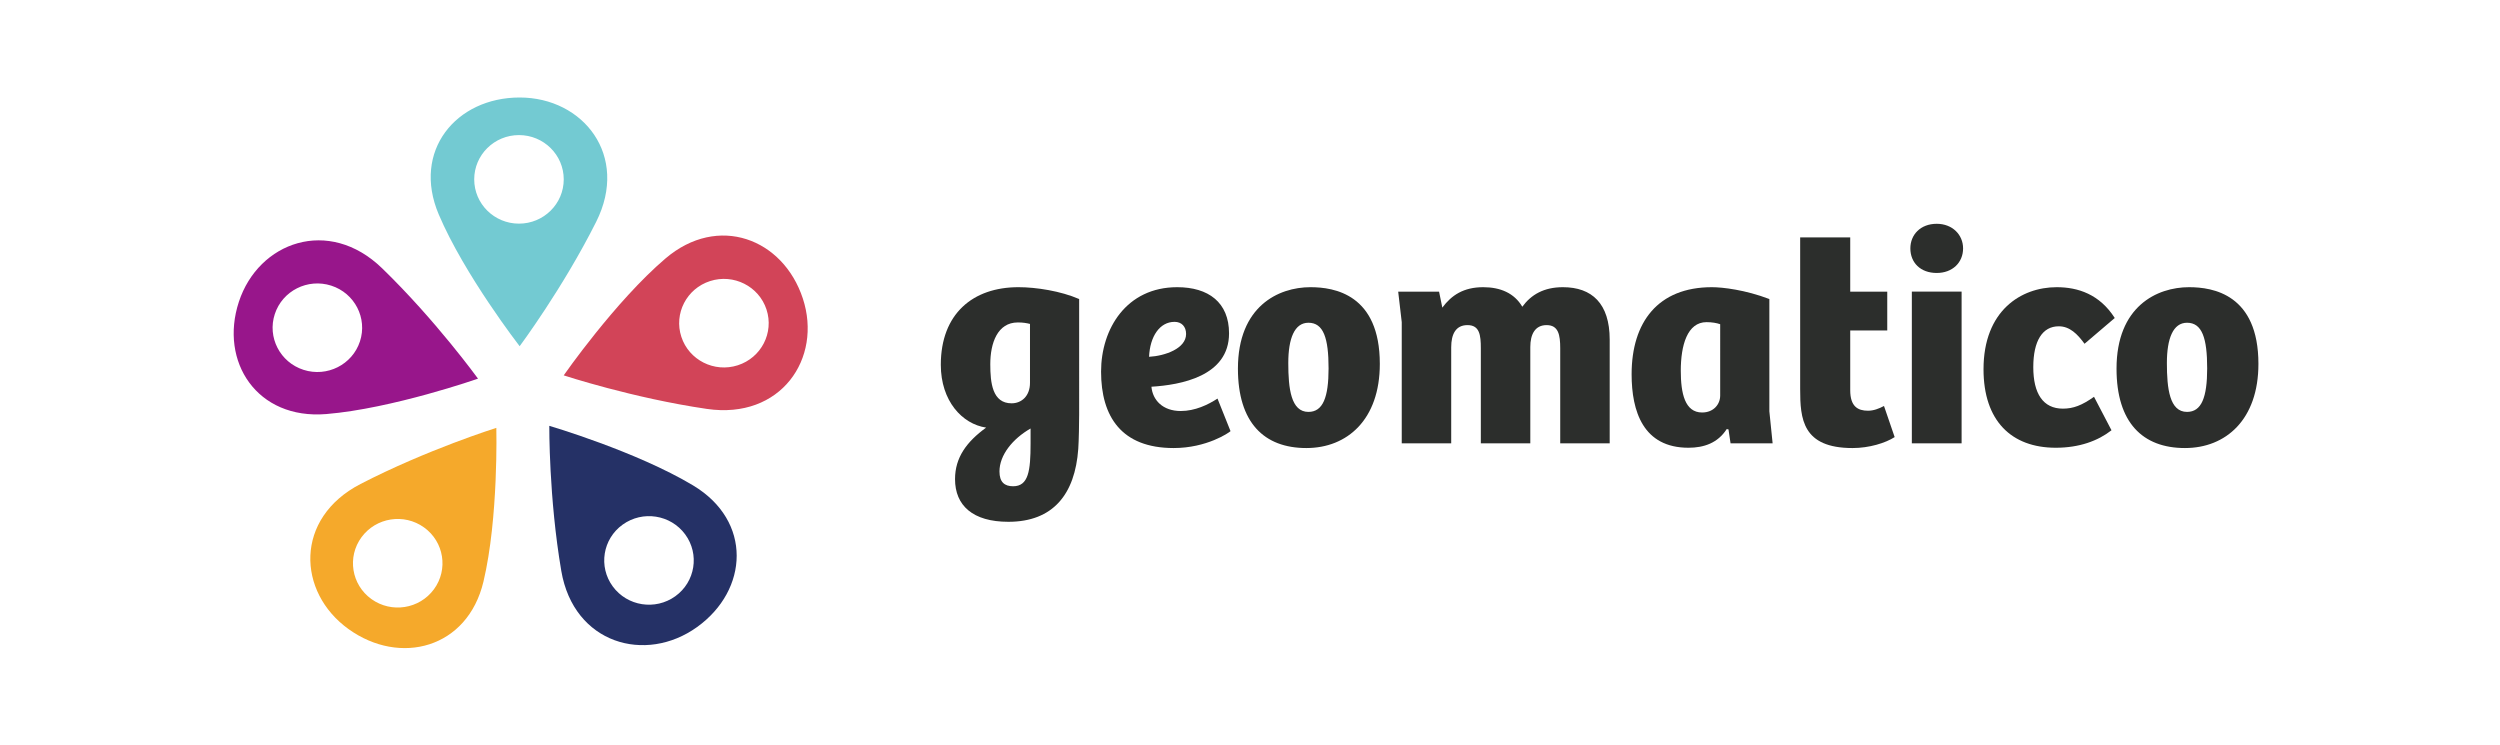 <?xml version="1.0" encoding="UTF-8" standalone="no"?>
<svg
   xmlns:dc="http://purl.org/dc/elements/1.1/"
   xmlns:cc="http://creativecommons.org/ns#"
   xmlns:rdf="http://www.w3.org/1999/02/22-rdf-syntax-ns#"
   xmlns:svg="http://www.w3.org/2000/svg"
   xmlns="http://www.w3.org/2000/svg"
   xmlns:sodipodi="http://sodipodi.sourceforge.net/DTD/sodipodi-0.dtd"
   xmlns:inkscape="http://www.inkscape.org/namespaces/inkscape"
   viewBox="0 0 3753.32 1119.195"
   height="1119.195"
   width="3753.32"
   xml:space="preserve"
   id="svg2"
   version="1.1"
   sodipodi:docname="geomatico.svg"
   inkscape:version="1.0.2 (e86c870879, 2021-01-15, custom)"><sodipodi:namedview
     pagecolor="#ffffff"
     bordercolor="#666666"
     borderopacity="1"
     objecttolerance="10"
     gridtolerance="10"
     guidetolerance="10"
     inkscape:pageopacity="0"
     inkscape:pageshadow="2"
     inkscape:window-width="1920"
     inkscape:window-height="986"
     id="namedview37"
     showgrid="false"
     inkscape:zoom="0.26544857"
     inkscape:cx="3224.3463"
     inkscape:cy="519.38183"
     inkscape:window-x="-11"
     inkscape:window-y="1285"
     inkscape:window-maximized="1"
     inkscape:current-layer="svg2" /><defs
     id="defs6"><clipPath
       id="clipPath18"
       clipPathUnits="userSpaceOnUse"><path
         id="path16"
         d="M 0,839.396 H 2814.988 V 0 H 0 Z" /></clipPath></defs><g
     transform="matrix(1.194,0,0,-1.194,195.191,1060.817)"
     id="g10"><g
       id="g12"><g
         clip-path="url(#clipPath18)"
         id="g14"><g
           transform="translate(489.927,765.86)"
           id="g20"><path
             id="path22"
             style="fill:#73cad2;fill-opacity:1;fill-rule:nonzero;stroke:none"
             d="M 0,0 C -80.02,0 -135.593,-67.259 -101.74,-147.01 -69.466,-223.052 0,-312.738 0,-312.738 c 0,0 54.264,72.807 96.21,156.369 C 138.015,-73.089 80.014,0 0,0 m -0.844,-158.607 c -31.084,0 -56.286,24.921 -56.286,55.673 0,30.752 25.202,55.674 56.286,55.674 31.085,0 56.284,-24.922 56.284,-55.674 0,-30.752 -25.199,-55.673 -56.284,-55.673" /></g><g
           transform="translate(136.88,508.975)"
           id="g24"><path
             id="path26"
             style="fill:#98168b;fill-opacity:1;fill-rule:nonzero;stroke:none"
             d="m 0,0 c -24.728,-75.288 22.773,-148.352 109.906,-141.152 83.083,6.866 190.779,44.51 190.779,44.51 0,0 -53.238,73.55 -120.612,138.826 C 112.926,107.242 24.727,75.275 0,0 m 152.241,-49.817 c -9.61,-29.244 -41.36,-45.239 -70.924,-35.739 -29.564,9.501 -45.743,40.905 -36.139,70.148 9.603,29.256 41.36,45.253 70.925,35.752 29.564,-9.5 45.743,-40.905 36.138,-70.161" /></g><g
           transform="translate(274.775,97.445)"
           id="g28"><path
             id="path30"
             style="fill:#f5a92b;fill-opacity:1;fill-rule:nonzero;stroke:none"
             d="m 0,0 c 64.739,-46.518 149.665,-24.41 169.666,59.777 19.072,80.289 16.169,193.236 16.169,193.236 0,0 -87.17,-27.352 -170.752,-70.558 C -68.223,139.375 -64.734,46.531 0,0 M 94.93,127.83 C 120.081,109.762 125.655,74.943 107.381,50.061 89.113,25.189 53.913,19.68 28.762,37.746 3.615,55.826 -1.959,90.646 16.31,115.516 34.583,140.398 69.784,145.91 94.93,127.83" /></g><g
           transform="translate(713.037,100.016)"
           id="g32"><path
             id="path34"
             style="fill:#253166;fill-opacity:1;fill-rule:nonzero;stroke:none"
             d="m 0,0 c 64.736,46.518 69.727,133.25 -5.041,178.08 -71.29,42.761 -180.79,74.933 -180.79,74.933 0,0 -0.631,-90.468 15.084,-182.456 C -155.08,-21.111 -64.736,-46.531 0,0 m -93.563,128.801 c 25.156,18.08 60.355,12.57 78.621,-12.313 C 3.335,91.604 -2.249,56.785 -27.391,38.719 -52.546,20.639 -87.745,26.162 -106.01,51.031 c -18.278,24.883 -12.707,59.701 12.447,77.77" /></g><g
           transform="translate(846.014,513.105)"
           id="g36"><path
             id="path38"
             style="fill:#d24458;fill-opacity:1;fill-rule:nonzero;stroke:none"
             d="m 0,0 c -24.729,75.288 -106.567,106.782 -172.777,50.291 -63.147,-53.858 -127.909,-146.92 -127.909,-146.92 0,0 86.777,-28.553 180.068,-42.197 C -27.624,-152.417 24.729,-75.275 0,0 m -152.754,-48.219 c -9.617,29.243 6.567,60.66 36.13,70.161 29.563,9.501 61.323,-6.509 70.929,-35.752 9.603,-29.243 -6.58,-60.647 -36.143,-70.148 -29.563,-9.5 -61.311,6.496 -70.916,35.739" /></g><g
           transform="translate(1110.385,277.039)"
           id="g40"><path
             id="path42"
             style="fill:#2c2e2c;fill-opacity:1;fill-rule:nonzero;stroke:none"
             d="M 0,0 C 19.369,0 21.977,19.369 21.977,53.637 V 72.633 C -0.745,59.597 -17.134,39.11 -17.134,18.624 -17.134,5.214 -10.802,0 0,0 m 21.231,204.117 c -4.469,1.118 -8.939,1.862 -15.271,1.862 -25.701,0 -34.641,-26.073 -34.641,-52.519 0,-23.465 2.608,-49.166 26.819,-49.166 12.292,0 23.093,8.939 23.093,25.701 z M -73.005,8.938 c 0,27.193 14.526,46.934 39.109,64.813 -30.169,4.47 -56.988,33.522 -56.988,78.965 0,64.065 40.228,97.589 97.589,97.589 22.349,0 53.264,-4.843 76.358,-14.9 V 90.512 c 0,-9.684 -0.374,-33.151 -1.118,-43.579 -4.097,-56.991 -31.661,-91.63 -87.904,-91.63 -44.697,0 -67.046,20.486 -67.046,53.635" /></g><g
           transform="translate(1313.381,483.764)"
           id="g44"><path
             id="path46"
             style="fill:#2c2e2c;fill-opacity:1;fill-rule:nonzero;stroke:none"
             d="m 0,0 c -18.624,0 -30.916,-18.251 -32.033,-43.952 20.113,1.117 46.559,10.429 46.559,28.681 C 14.526,-5.959 8.939,0 0,0 m 68.535,-14.526 c 0,-54.01 -61.086,-64.811 -97.589,-67.046 1.491,-16.761 14.155,-30.543 36.875,-30.543 17.879,0 34.269,7.822 46.188,15.644 l 16.388,-40.972 c -1.862,-1.863 -29.797,-21.232 -71.515,-21.232 -65.556,0 -91.257,39.483 -91.257,96.099 0,54.009 32.033,106.156 95.727,106.156 39.11,0 65.183,-18.997 65.183,-58.106" /></g><g
           transform="translate(1507.064,425.285)"
           id="g48"><path
             id="path50"
             style="fill:#2c2e2c;fill-opacity:1;fill-rule:nonzero;stroke:none"
             d="m 0,0 c 0,37.992 -6.333,57.361 -25.329,57.361 -17.506,0 -25.328,-19.741 -25.328,-50.656 0,-32.034 3.352,-61.459 25.328,-61.459 C -7.077,-54.754 0,-36.503 0,0 m -22.722,102.059 c 29.798,0 87.16,-8.94 87.16,-96.472 0,-70.025 -40.972,-105.783 -92.375,-105.783 -53.263,0 -86.042,32.033 -86.042,99.823 0,78.22 50.658,102.432 91.257,102.432" /></g><g
           transform="translate(1599.063,331.049)"
           id="g52"><path
             id="path54"
             style="fill:#2c2e2c;fill-opacity:1;fill-rule:nonzero;stroke:none"
             d="m 0,0 v 152.342 l -4.47,38.366 h 51.402 l 4.097,-20.114 c 11.547,15.644 26.819,25.701 51.402,25.701 21.603,0 39.11,-7.45 49.167,-24.584 11.174,15.271 27.19,24.584 51.029,24.584 36.503,0 58.853,-20.486 58.853,-65.929 V 0 h -62.206 v 119.564 c 0,16.762 -2.234,29.054 -17.133,29.054 -14.527,0 -20.487,-11.547 -20.487,-27.564 V 0 H 99.451 v 119.564 c 0,16.39 -1.49,29.054 -16.762,29.054 -14.898,0 -20.486,-11.547 -20.486,-27.936 L 62.203,0 Z" /></g><g
           transform="translate(1999.474,480.784)"
           id="g56"><path
             id="path58"
             style="fill:#2c2e2c;fill-opacity:1;fill-rule:nonzero;stroke:none"
             d="m 0,0 c -4.098,1.49 -10.43,2.607 -17.135,2.607 -24.211,0 -32.405,-29.053 -32.405,-61.086 0,-28.68 5.215,-52.519 26.818,-52.519 14.527,0 22.722,10.43 22.722,21.231 z m 61.83,-109.508 4.098,-40.227 H 13.036 l -2.607,17.506 -2.235,0.373 c -11.174,-17.507 -28.68,-23.467 -48.049,-23.467 -56.989,0 -71.516,45.815 -71.516,92.375 0,65.555 33.15,109.508 100.941,109.508 13.409,0 42.09,-3.352 72.26,-14.899 z" /></g><g
           transform="translate(2162.986,589.92)"
           id="g60"><path
             id="path62"
             style="fill:#2c2e2c;fill-opacity:1;fill-rule:nonzero;stroke:none"
             d="m 0,0 v -68.163 h 46.56 v -48.795 H 0 v -75.24 c 0,-20.487 9.685,-25.701 22.349,-25.701 7.077,0 13.781,2.607 20.113,5.96 l 13.409,-39.11 c -11.547,-7.45 -32.033,-13.782 -52.892,-13.782 -63.32,0 -65.927,36.875 -65.927,74.123 V 0 Z" /></g><path
           id="path64"
           style="fill:#2c2e2c;fill-opacity:1;fill-rule:nonzero;stroke:none"
           d="m 2240.457,521.757 h 62.576 V 331.049 h -62.576 z m 31.288,85.297 c 19.741,0 33.151,-13.783 33.151,-30.916 0,-17.879 -13.41,-30.915 -33.151,-30.915 -20.485,0 -33.15,13.036 -33.15,30.915 0,17.133 12.665,30.916 33.15,30.916" /><g
           transform="translate(2469.525,389.527)"
           id="g66"><path
             id="path68"
             style="fill:#2c2e2c;fill-opacity:1;fill-rule:nonzero;stroke:none"
             d="m 0,0 21.977,-42.09 c -17.134,-13.409 -40.6,-21.976 -70.026,-21.976 -55.871,0 -90.884,33.896 -90.884,98.706 0,73.751 47.304,103.176 92.001,103.176 26.819,0 54.01,-8.939 73.006,-38.737 L -11.918,66.673 c -8.939,12.292 -18.625,21.976 -32.406,21.976 -20.487,0 -32.033,-18.251 -32.033,-51.401 0,-33.151 12.292,-52.147 37.248,-52.147 13.037,0 23.838,4.097 39.109,14.899" /></g><g
           transform="translate(2611.812,425.285)"
           id="g70"><path
             id="path72"
             style="fill:#2c2e2c;fill-opacity:1;fill-rule:nonzero;stroke:none"
             d="m 0,0 c 0,37.992 -6.333,57.361 -25.329,57.361 -17.507,0 -25.328,-19.741 -25.328,-50.656 0,-32.034 3.352,-61.459 25.328,-61.459 C -7.078,-54.754 0,-36.503 0,0 m -22.722,102.059 c 29.798,0 87.16,-8.94 87.16,-96.472 0,-70.025 -40.973,-105.783 -92.375,-105.783 -53.263,0 -86.042,32.033 -86.042,99.823 0,78.22 50.657,102.432 91.257,102.432" /></g></g></g></g></svg>
